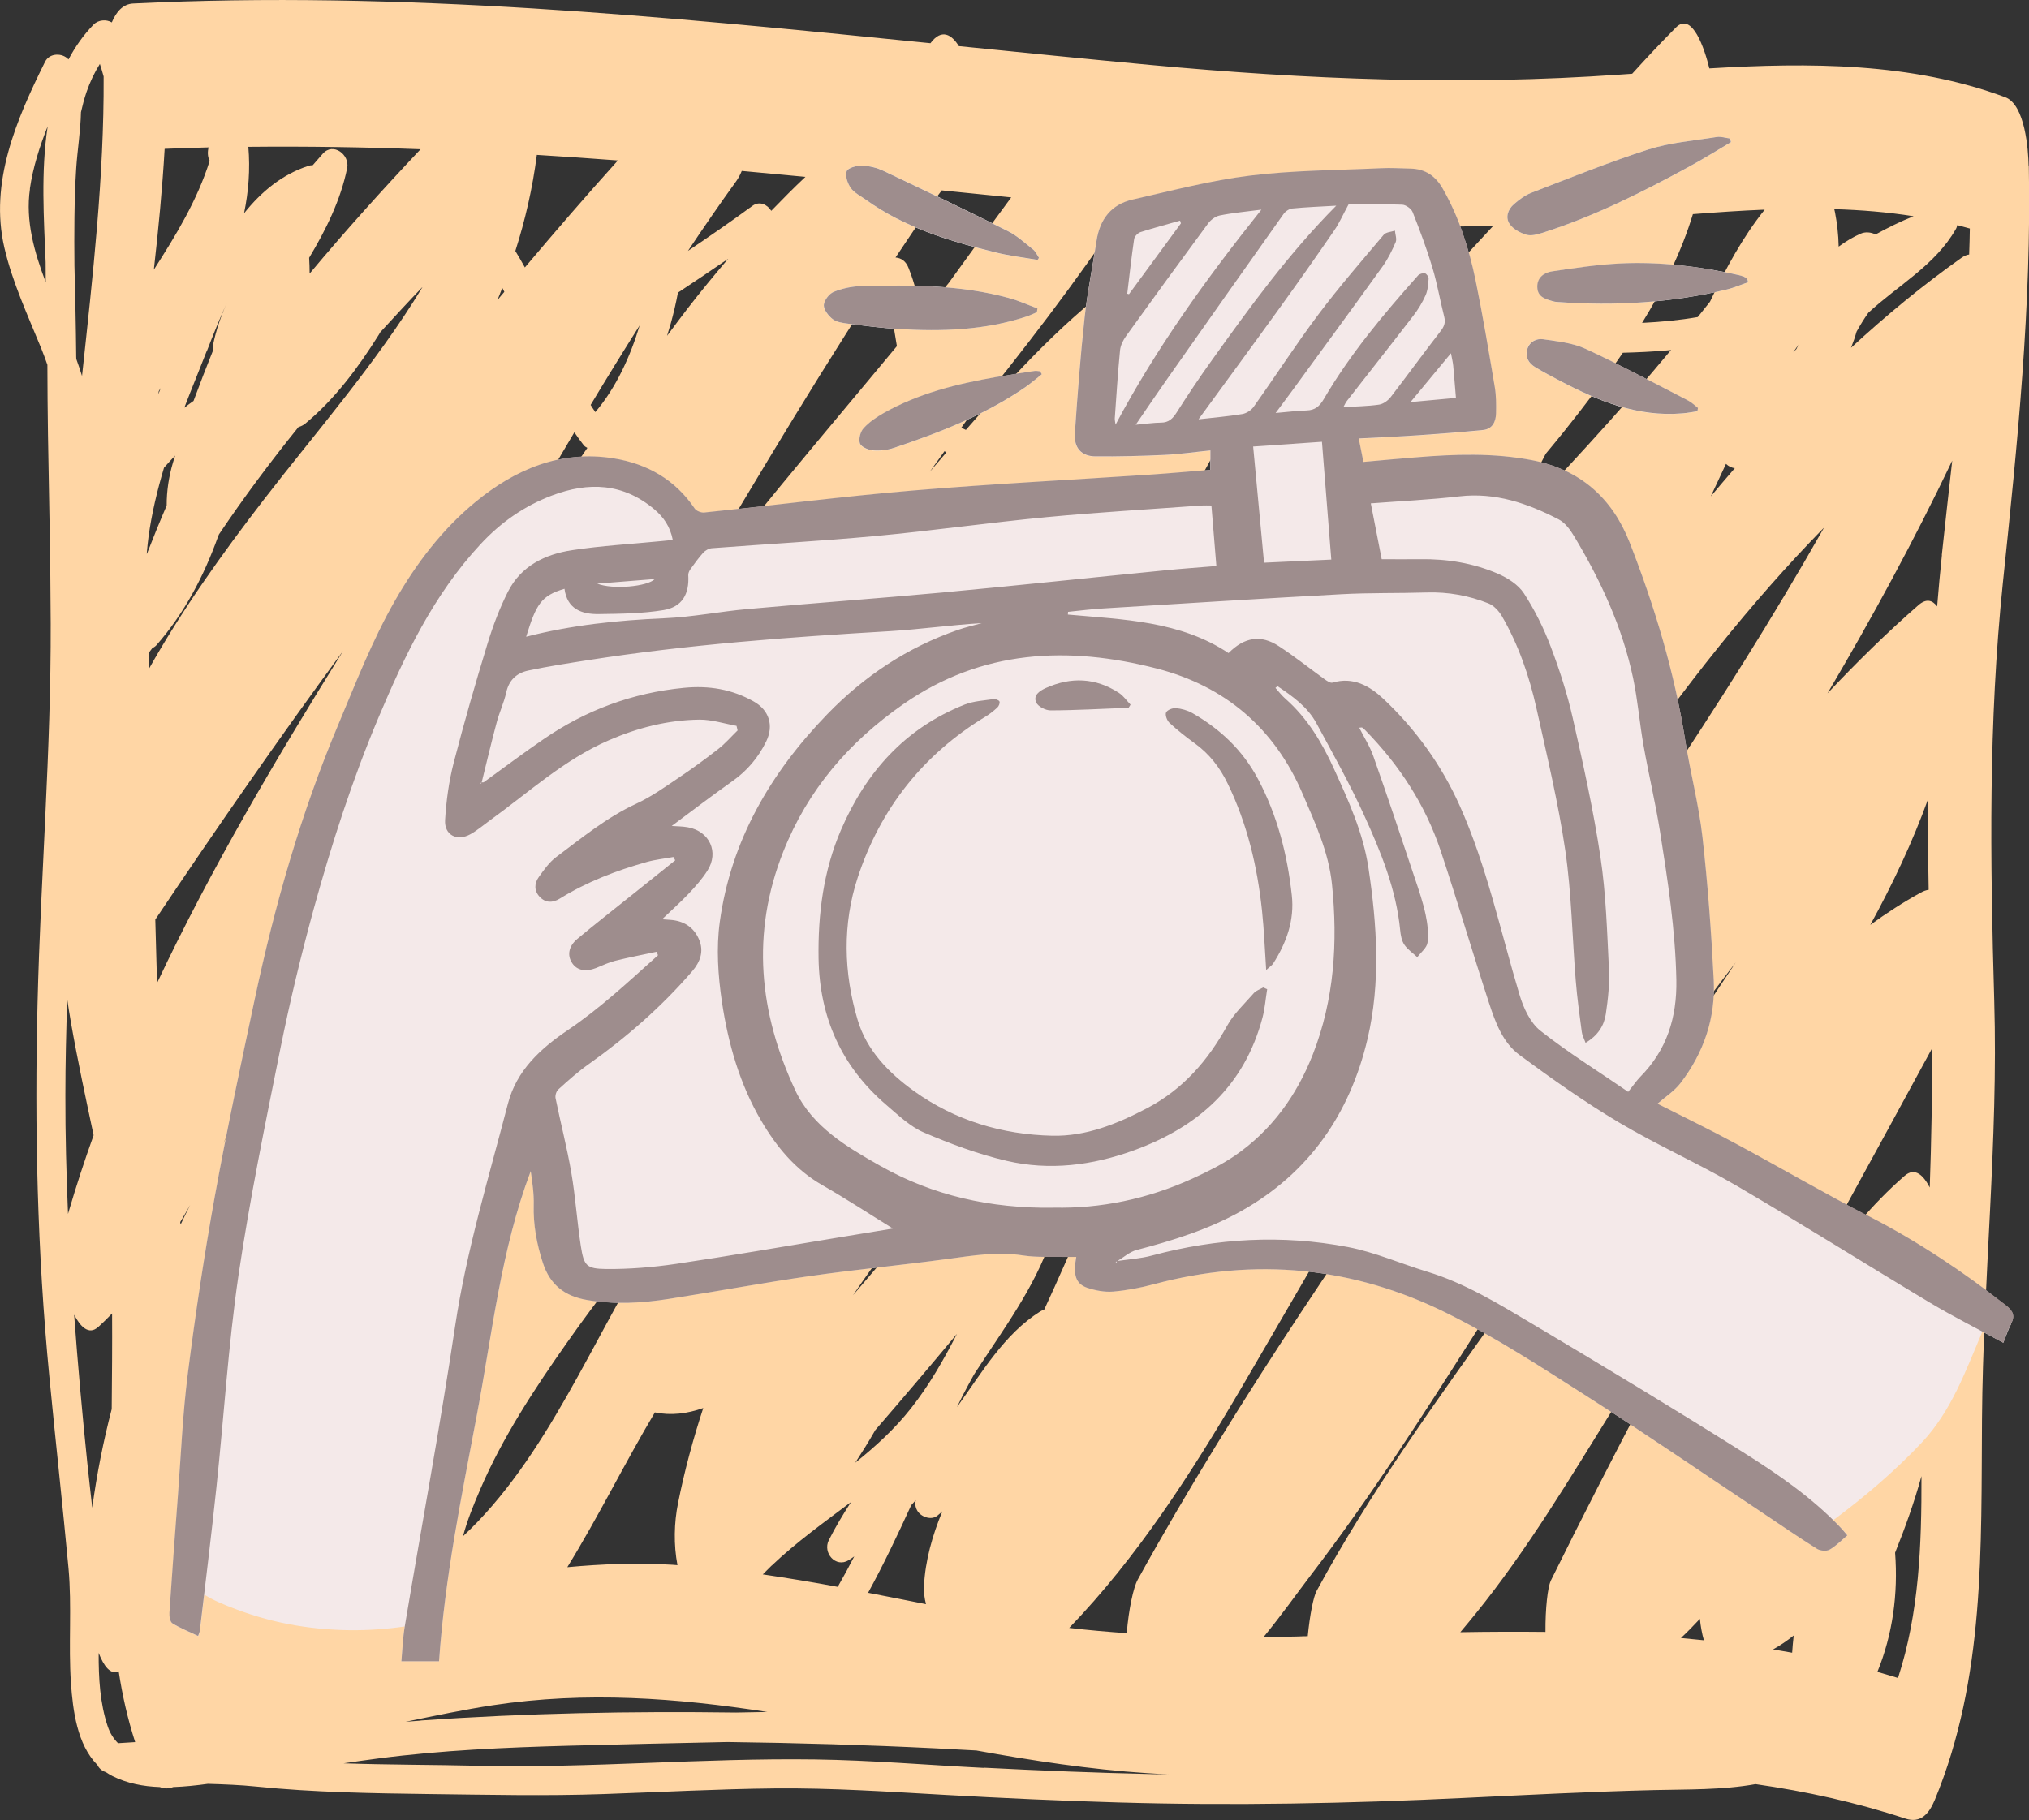 <?xml version="1.0" encoding="UTF-8"?>
<svg id="Livello_2" data-name="Livello 2" xmlns="http://www.w3.org/2000/svg" viewBox="0 0 208.51 187.08">
  <rect x="0" y="0" width="208.51" height="187.08" fill="#333333" stroke="none"/>
  <defs>
    <style>
      .cls-1 {
        fill: #f4e9e9;
      }

      .cls-1, .cls-2, .cls-3, .cls-4 {
        stroke-width: 0px;
      }

      .cls-2 {
        fill: #fff;
      }

      .cls-3 {
        fill: #9e8d8d;
      }

      .cls-4 {
        fill: #ffd6a5;
      }
    </style>
  </defs>
  <g id="Livello_3" data-name="Livello 3">
    <g>
      <path class="cls-4" d="m208.47,17.06c-.03-1.62-.35-6.31-2.41-7.07-9.61-3.58-20.13-3.57-30.4-2.96-.46-1.91-1.75-5.91-3.44-4.2-1.54,1.55-3.03,3.14-4.49,4.75-.43.03-.87.06-1.3.09-16.2,1.14-32.12.5-48.27-1-6.54-.61-13.08-1.27-19.62-1.93-.73-1.17-1.76-1.86-2.92-.3C68.38,1.68,41.07-.98,13.69.36c-1.06.05-1.75.86-2.2,1.94-.57-.34-1.4-.26-1.87.22-1.06,1.09-1.9,2.3-2.58,3.59-.63-.7-1.96-.68-2.41.24C1.69,12.27-1.11,18.75.45,25.46c.83,3.58,2.4,6.94,3.78,10.33.23.57.44,1.14.64,1.71.01,2.39.02,4.77.06,7.15.11,6.48.26,12.97.28,19.45.04,13.02-1.03,25.97-1.35,38.98-.32,12.82-.03,25.64,1.21,38.41.63,6.57,1.36,13.13,1.97,19.7.36,3.92-.02,7.86.25,11.79.2,2.84.63,6.33,2.72,8.44.16.33.44.6.88.74.21.14.43.28.67.4,1.5.75,3.16,1.07,4.87,1.13.44.19.91.18,1.37,0,1.19-.04,2.39-.17,3.56-.33,1.67.05,3.34.11,4.99.28,5.91.6,11.83.69,17.76.77,5.99.07,11.96.21,17.95,0,5.85-.2,11.69-.52,17.54-.58,5.88-.06,11.73.34,17.6.67,5.88.33,11.77.6,17.66.77,11.87.35,23.71.11,35.57-.46,6.53-.31,13.05-.65,19.59-.81,3.38-.08,6.98,0,10.39-.61,5.16.74,10.3,1.86,15.4,3.54,1.57.52,2.43-.5,3.02-1.92,5.18-12.54,4.75-25.87,4.85-39.17.11-14.35,1.68-28.56,1.26-42.96-.42-14.52-.61-28.54.89-43.02,1.49-14.26,2.95-28.45,2.66-42.81Zm-26.26,152.48c.74-.41,1.44-.89,2.12-1.43-.07.58-.12,1.17-.16,1.77-.65-.12-1.31-.23-1.96-.34ZM6.72,112.6c0-3.3.08-6.6.19-9.89.12.8.24,1.6.38,2.39.69,3.93,1.52,7.78,2.33,11.59-.93,2.59-1.79,5.22-2.57,7.88-.02.07-.04.14-.06.21-.17-4.05-.28-8.11-.27-12.18ZM184.61,35.87c-.11.12-.22.23-.33.35.18-.26.36-.53.54-.79-.07.15-.14.29-.21.44Zm-7.24,11.81c.25.24.57.41.91.44-.83.96-1.65,1.92-2.47,2.9.52-1.11,1.04-2.23,1.56-3.34Zm-47.53,120.6c1.85-2.25,3.48-4.56,4.84-6.34,6.12-7.99,11.56-16.49,16.96-24.97,5.15-8.07,10.6-15.84,16.16-23.64,3.45-4.85,6.94-9.69,10.57-14.4-2.71,4.1-5.49,8.16-8.26,12.22-5.2,7.61-10.11,15.4-15.44,22.92-6.8,9.6-13.76,19.09-19.37,29.46-.32.58-.7,2.47-.91,4.65-.33,0-.67.02-1,.03-1.19.03-2.37.05-3.55.06Zm-35.73-14.09c-.09.34-.06.71.15,1.08.36.64,1.41,1.03,2.05.54.19-.14.35-.31.53-.46-1.02,2.47-1.76,5.04-1.89,7.72-.03.61.06,1.24.21,1.82-1.98-.39-3.97-.79-5.95-1.17,1.61-2.94,3.04-5.96,4.43-9,.16-.17.31-.35.47-.52Zm-4.19-7.14l.02-.04c2.83-3.27,5.63-6.57,8.4-9.9-1.37,2.68-2.86,5.29-4.73,7.66-1.67,2.12-3.64,3.91-5.72,5.58.7-1.08,1.39-2.17,2.03-3.3Zm-2.29-13.87c9.85-14.56,23.03-27.37,33.08-41.52,3.62-5.09,7.08-10.31,10.49-15.58,2.72-2.87,5.49-5.69,8.26-8.52-1.36,2.58-2.71,5.17-4.06,7.76-1.64,1.83-3.26,3.67-4.84,5.54-14.59,17.25-28.2,35.23-42.93,52.31Zm17.86-40.06c-1.96,2.73-3.91,5.46-5.89,8.18-3.89,4.59-7.75,9.19-11.4,13.97-1.25,1.63-2.44,3.29-3.59,4.96-.33.37-.67.74-1,1.1,5.73-7.87,11.65-15.6,17.75-23.15,1.37-1.7,2.75-3.38,4.14-5.06Zm-26.19,67.81c2.52-2.4,5.37-4.44,8.16-6.54-.82,1.27-1.61,2.57-2.29,3.93-.64,1.29.7,2.87,2.05,2.05.2-.12.38-.26.57-.39-.54,1.05-1.11,2.1-1.7,3.13-2.56-.48-5.13-.9-7.7-1.28.31-.3.61-.61.91-.91Zm28.01-26.31c-.14.04-.27.09-.41.18-3.71,2.33-6.01,6.31-8.56,9.84.2-.41.4-.82.61-1.23.36-.71.75-1.4,1.13-2.1.08-.13.17-.26.25-.39,2.71-4.18,6.03-8.62,7.66-13.49.87-1.66,1.68-3.35,2.42-5.08,1.75-2.17,3.5-4.35,5.25-6.52-2.1,4.7-4.18,9.42-6.26,14.15-.68,1.55-1.38,3.1-2.09,4.63Zm26.57-40.78c.15-.28.3-.56.45-.85,6.1-7.17,12.6-14.01,19.11-20.84-2.83,4.51-5.67,9-8.48,13.52-8.37,13.48-16.8,26.9-25.5,40.17-1.39,2.13-2.79,4.25-4.19,6.38,6.04-12.9,11.98-25.76,18.61-38.38Zm32.89-57.58c1.55-.04,3.09-.11,4.63-.25.11,0,.22-.03.33-.04-5.48,6.6-11.35,12.89-17.29,19.11,1.48-2.81,2.94-5.62,4.41-8.44.63-.76,1.25-1.51,1.87-2.28,2.05-2.57,4.13-5.28,6.06-8.11Zm-57.83,36.28c.77-1.35,1.54-2.69,2.31-4.03,4.45-6.45,8.65-12.98,12.41-19.88.51-.94,1.02-1.89,1.54-2.83,1.16-1.46,2.3-2.93,3.42-4.42,3.45-.91,6.91-1.77,10.4-2.52-10.19,11.08-20.29,22.25-30.07,33.69Zm-13.39-24.05c.5-.71,1.01-1.41,1.51-2.11.06.04.13.08.2.12-.57.66-1.14,1.33-1.71,1.99Zm-27.09,16.33c6.98-11.69,13.84-23.44,21.27-34.85.39-.12.79-.23,1.2-.33.6,1.92.91,3.93,1.24,5.94-8.01,9.66-16.2,19.18-23.7,29.24Zm1.15,96.06c-.17-.01-.34-.03-.51-.04-3.66-.22-7.25-.08-10.8.25,3.19-5.17,5.9-10.71,9-15.91,1.64.34,3.31.14,4.97-.45-1.04,3.17-1.92,6.42-2.59,9.77-.41,2.02-.46,4.29-.06,6.38Zm-28.14,2.85c-1.92.36-3.84.71-5.77,1.04-.48.08-1.15.22-1.91.38,2.72-3.74,5.37-7.52,7.99-11.33-.56,3.31-.7,6.66-.31,9.92Zm-22.91-37.87c-.01-.08-.03-.16-.04-.24.35-.59.7-1.18,1.03-1.77-.34.67-.67,1.34-.99,2.02Zm26.23-24.27c-8.46,14.08-16.79,28.24-25.49,42.17,0-.04,0-.07,0-.11,5.81-15.15,15.93-28.66,25.48-42.06Zm-28.65-.56c-.02-.7-.04-1.41-.06-2.11-.04-1.47-.08-2.94-.12-4.4,6.25-9.33,12.65-18.56,19.29-27.6-6.89,11.09-13.56,22.34-19.11,34.12Zm2.2,61.86c-.09.39-.17.79-.25,1.19,0-.27,0-.53,0-.8.08-.13.17-.26.25-.39Zm9.05-6.31c4.05-10.84,10.06-21.14,16.51-31.07.44,1.62,1.14,3.11,2.18,4.28-6.06,9.05-12.2,18.04-18.69,26.79Zm17.16-71.67c-7.54,10.73-15.26,21.38-21.61,32.6,1.43-2.77,2.86-5.55,4.41-8.25,5.66-9.81,12.7-18.82,19.59-27.83-.79,1.16-1.59,2.33-2.4,3.48Zm14.47-40.48c.3.45.62.89.96,1.32.1.13.24.22.38.29-3.87,5.62-7.69,11.28-11.78,16.75-.5.67-1,1.33-1.5,2,4-6.77,7.93-13.6,11.95-20.36Zm7.39,50.05c1.79-2.32,3.7-4.54,5.66-6.69-1.92,3.32-3.84,6.65-5.79,9.96-5.65,7.02-10.99,14.28-15.41,22.24-.3-.11-.6-.23-.86-.32.25-.69.48-1.32.67-1.66.89-1.62,1.84-3.22,2.81-4.79,3.98-6.42,8.32-12.74,12.92-18.73Zm-5.71-52.86c1.65-2.75,3.33-5.47,5.04-8.18-.97,3.19-2.39,6.36-4.56,8.92-.17-.24-.32-.49-.48-.73Zm-11.35,111.47c2.3-5.35,5.57-10.32,8.91-15.07,3.18-4.53,6.61-8.85,10.11-13.12-.43.93-.84,1.86-1.25,2.8-6.25,9.96-10.94,22.19-19.54,30.21.44-1.65,1.1-3.27,1.77-4.81Zm21.29-121.35c-.71.92-1.4,1.85-2.09,2.78.13-.42.26-.84.38-1.26.29-1.04.54-2.11.74-3.18,1.73-1.15,3.45-2.3,5.16-3.48-1.43,1.68-2.84,3.39-4.19,5.14Zm-19.52-.89c.17-.42.34-.84.5-1.26.07.14.14.27.21.41-.24.28-.48.56-.71.85Zm-7.72-1.31c-4.76,7.85-11.09,15.07-16.29,21.82-4.33,5.62-8.42,11.35-11.81,17.4-.01-.54-.02-1.09-.03-1.63.13-.17.26-.34.39-.52.16-.07.31-.17.43-.31,2.85-3.25,4.86-7.08,6.32-11.15.03-.07.06-.14.09-.22,2.57-3.82,5.31-7.49,8.18-11.04.24-.06.48-.18.68-.34,3.07-2.54,5.44-5.75,7.55-9.11.06-.09.11-.19.17-.29,1.42-1.55,2.85-3.1,4.31-4.62Zm-26.54,18.53c.37-.42.75-.84,1.14-1.24-.08.26-.17.51-.24.77-.4,1.36-.64,2.87-.63,4.36-.71,1.65-1.39,3.32-2.04,4.99v-.15c.05-.57.11-1.13.18-1.67.33-2.39.9-4.75,1.59-7.07Zm4.41-12.01c.64-1.66,1.31-3.31,2.04-4.93h0c-.61,1.38-1.11,2.82-1.42,4.34-.04.19-.03.38,0,.56-.69,1.72-1.36,3.44-2,5.18-.32.22-.64.46-.95.7.75-1.95,1.55-3.89,2.31-5.84Zm-5,4.47c.02-.11.04-.22.05-.33.07-.1.13-.21.2-.31-.08.21-.17.43-.25.64Zm-6.17,95.87c.49-.45.96-.91,1.42-1.39.02,3.26-.01,6.54-.04,9.83-.86,3.3-1.53,6.67-2,10.14-.17-1.55-.35-3.09-.51-4.63-.52-5.07-.98-10.14-1.35-15.21.6,1.16,1.49,2.17,2.48,1.25Zm.04,33.5c.53,1.37,1.21,2.27,2.06,1.9.37,2.46.92,4.88,1.69,7.27-.59.03-1.18.08-1.76.11-.45-.45-.82-1.01-1.06-1.73-.8-2.39-.94-4.97-.93-7.54Zm33.1,6.96c-.52.04-1.04.08-1.56.12,3.05-.63,6.05-1.26,8.95-1.7,9.64-1.46,18.98-.74,28.23.69-1.07.02-2.14.04-3.21.06-10.81-.15-21.63.06-32.42.82Zm129.5-8.49c.67-.63,1.32-1.29,1.95-1.97.08.79.22,1.54.41,2.2-.79-.08-1.57-.16-2.36-.23Zm-13.38-5.86c-.31.63-.56,2.84-.54,5.23-2.91-.03-5.83-.02-8.75.03.55-.65,1.09-1.31,1.62-1.96,5.27-6.52,9.59-13.77,14.01-20.88,4.08-6.55,8.48-13.76,13.52-20.41-6.82,12.56-13.54,25.17-19.87,37.99Zm-42.46-.1c-.42.76-.91,3-1.11,5.46-1.97-.14-3.94-.31-5.91-.54,6.98-7.24,12.53-15.88,17.6-24.52,6.99-11.93,13.74-23.92,21.2-35.57,11.46-17.88,23.49-37.43,38.77-53.01-21.19,37.39-49.76,70.51-70.56,108.19ZM196.67,22.22c-1.35.53-2.65,1.18-3.93,1.88-.47-.24-1.06-.29-1.53-.08-.8.35-1.55.81-2.26,1.33-.02-1.24-.17-2.45-.37-3.49-.02-.1-.05-.22-.08-.36,2.75.08,5.48.3,8.16.73Zm-22.69-.21c2.44-.19,4.9-.36,7.37-.46-2.23,2.78-4.02,6.06-5.62,9.46-.41.53-.84,1.05-1.26,1.58-1.89.33-3.8.5-5.72.6,2.19-3.56,4.04-7.29,5.22-11.18Zm-35.81,5.23c.53-.66,1.05-1.33,1.59-1.99.27-.33.51-1.11.68-2.12,4.33.14,8.65.19,12.99.11-3.66,3.95-7.32,7.91-10.98,11.87-3.71.68-7.38,1.52-11.04,2.44,2.27-3.17,4.45-6.42,6.48-9.77.1-.17.18-.36.27-.54Zm-21.58-5.7c2.11.2,4.22.38,6.32.56-2,1.89-3.87,3.94-5.64,6.06-.39-.35-.83-.42-1.32-.07-6.3,4.5-11.58,10.21-16.69,16.1-.15-.07-.31-.14-.46-.24.19-.27.38-.53.57-.8,5.7-7.01,11.22-14.16,16.23-21.7.33.03.66.06.99.09Zm-20.34-1.27c.18-.23.35-.46.53-.7,2.38.24,4.76.48,7.14.72-2.16,2.92-4.3,5.84-6.42,8.79-.92,1.14-1.85,2.27-2.78,3.41-.32-1.69-.71-3.37-1.36-4.97-.26-.65-.71-1-1.33-1.05,1.38-2.08,2.78-4.15,4.22-6.19Zm-20.02-2.7c2.18.2,4.36.4,6.54.61-1.2,1.13-2.36,2.3-3.51,3.49-.41-.65-1.21-1.05-1.95-.5-2.17,1.59-4.38,3.12-6.61,4.62,1.62-2.42,3.26-4.82,4.97-7.18.22-.31.4-.66.56-1.04Zm-12.74-1.07c-3.25,3.61-6.42,7.28-9.55,10.99-.31-.57-.64-1.13-.98-1.69,1.01-3.17,1.77-6.45,2.21-9.88,2.77.17,5.54.36,8.31.57Zm-20.26-1.17c-3.93,4.17-7.75,8.41-11.41,12.79,0-.54-.02-1.08-.05-1.62,1.72-2.87,3.25-5.96,3.91-9.24.27-1.36-1.44-2.67-2.51-1.46-.35.39-.69.78-1.03,1.18-.15,0-.31.02-.48.08-2.68.88-4.81,2.65-6.56,4.84,0,0-.01.01-.02.02.46-2.22.64-4.5.44-6.83,5.91-.06,11.81.03,17.71.25Zm-26.32-.03c1.51-.06,3.02-.12,4.53-.15-.12.41-.12.98.11,1.37-1.27,4.05-3.45,7.63-5.74,11.2.47-4.13.87-8.27,1.11-12.42Zm-6.65-8.74c.14.43.27.86.39,1.3,0,.03,0,.07,0,.1.05,10.21-1.12,20.45-2.22,30.69-.18-.59-.38-1.17-.59-1.75,0-.08,0-.17-.01-.25,0-.03,0-.06,0-.09-.03-3.09-.1-6.17-.18-9.25-.03-3.33-.03-6.68.18-9.99.12-1.88.45-3.86.49-5.79.16-.7.34-1.39.57-2.07.35-1.02.81-1.99,1.38-2.9Zm-7.19,12.84c.32-2.2,1-4.34,1.83-6.42-.71,4.62-.39,9.58-.21,13.97,0,.69,0,1.37.01,2.06-1.17-3.08-2.1-6.31-1.62-9.6Zm98.05,162.32c-5.79-.29-11.57-.79-17.37-.87-11.58-.16-23.12.92-34.7.65-4.58-.11-9.17-.09-13.74-.25,1.19-.17,2.37-.35,3.56-.5,6.53-.85,13.03-1.13,19.61-1.31,5.43-.14,10.86-.27,16.29-.38,7.14.09,14.29.3,21.42.65,1.39.07,2.77.14,4.15.22,5.79,1.05,11.61,1.94,17.54,2.33.73.05,1.47.09,2.2.12-.51,0-1.02-.01-1.52-.02-5.81-.13-11.62-.36-17.43-.66Zm93.94-9.24c-.71-.21-1.42-.43-2.13-.63,1.57-3.85,2.14-8.01,1.82-12.25,1.04-2.58,1.97-5.19,2.71-7.87.02,7.05-.24,14.09-2.41,20.74Zm2.53-35.23c-.09,1.63-.14,3.28-.15,4.93-.47-1.95-1.21-3.44-2.31-3.3.83-1.28,1.69-2.55,2.58-3.8-.04.72-.08,1.44-.12,2.16Zm.72-15.19c-.63-1.22-1.51-2.13-2.58-1.2-6.74,5.86-11.12,13.74-15.85,21.18-.07.1-.13.21-.2.31,6.25-11.56,12.62-23.06,18.88-34.61,0,4.78-.08,9.55-.25,14.32Zm-.11-30.6c-.26.04-.53.13-.83.3-1.78.98-3.5,2.09-5.17,3.31,2.31-4.21,4.35-8.53,5.95-12.96-.03,3.11-.01,6.22.05,9.35Zm1.36-34.41c-.18,1.76-.35,3.52-.49,5.28-.5-.66-1.12-.82-1.91-.14-3.29,2.87-6.38,5.92-9.36,9.08,4.59-7.78,8.91-15.73,12.82-23.92-.36,3.24-.73,6.47-1.07,9.7Zm2.81-30.89c-.24.03-.49.13-.77.32-3.99,2.82-7.77,5.94-11.38,9.27.22-.54.41-1.09.57-1.66.37-.67.77-1.32,1.21-1.94,3.05-2.83,6.88-4.89,8.99-8.6.08-.13.12-.27.15-.41.43.11.86.23,1.29.35-.01.89-.04,1.77-.07,2.66Z"/>
      <g>
        <g>
          <path class="cls-1" d="m206.68,136.07c-.31.57-.5,1.21-.81,1.95-.72-.39-1.44-.77-2.15-1.15-1.73,4.05-3.16,8.14-6.23,11.41-2.77,2.94-5.86,5.57-9.1,7.98.25.24.5.48.74.73.24.25.45.51.72.82-.64.53-1.17,1.11-1.83,1.47-.33.18-.97.11-1.31-.1-1.83-1.15-3.61-2.37-5.41-3.57-6.06-4.04-12.07-8.17-18.21-12.09-4.72-3.02-9.45-6.1-14.46-8.58-9.56-4.74-19.65-5.72-30.04-2.95-1.38.37-2.8.64-4.21.76-.87.08-1.81-.11-2.65-.39-1.19-.41-1.47-1.32-1.13-3.17-.32,0-.61,0-.91,0-1.53-.04-3.09.07-4.59-.16-2.6-.41-5.12.02-7.67.36-4.73.64-9.49,1.1-14.22,1.77-4.83.69-9.63,1.58-14.45,2.34-2.8.44-5.61.6-8.44.11-2.28-.39-3.79-1.56-4.52-3.81-.62-1.95-1-3.9-.94-5.96.03-1.16-.14-2.32-.32-3.47-3.05,8.1-3.95,16.65-5.53,25.04-1.58,8.39-3.3,16.76-3.89,25.35h-3.87c.11-1.21.15-2.4.35-3.58-3.71.54-7.44.52-11.17-.1-2.12-.35-4.2-.92-6.21-1.68-1.11-.42-2.23-.86-3.23-1.49-.15,1.26-.3,2.51-.45,3.76-.02.13-.08.25-.16.51-.92-.44-1.83-.8-2.64-1.3-.24-.15-.34-.73-.31-1.09.27-4,.56-8.01.86-12.01.32-4.21.5-8.44,1.03-12.62.78-6.08,1.68-12.16,2.77-18.2,1.23-6.79,2.67-13.54,4.11-20.29,2.05-9.63,4.75-19.06,8.57-28.16,1.81-4.31,3.49-8.66,5.82-12.73,2.2-3.85,4.88-7.37,8.28-10.17,4.08-3.36,8.79-5.36,14.22-4.47,3.4.55,6.3,2.18,8.3,5.15.17.25.67.45.99.41,7.15-.74,14.28-1.66,21.43-2.26,8.1-.68,16.22-1.09,24.32-1.63,2.08-.14,4.16-.33,6.25-.5v-1.99c-1.62.16-3.16.39-4.71.46-2.37.11-4.74.17-7.11.15-1.44-.01-2.22-.86-2.11-2.39.27-3.96.57-7.93,1-11.87.29-2.63.83-5.24,1.22-7.86.33-2.23,1.51-3.78,3.72-4.28,4-.91,8-1.96,12.06-2.46,4.46-.55,8.98-.55,13.47-.76,1.01-.05,2.02.02,3.03.04,1.5.03,2.56.75,3.29,2.04,1.68,2.94,2.7,6.13,3.38,9.41.75,3.65,1.36,7.33,1.98,11,.15.88.15,1.8.13,2.71-.02.87-.38,1.62-1.35,1.71-2.21.22-4.42.39-6.64.54-2.01.14-4.02.22-6.12.33.16.79.3,1.5.48,2.4,1.81-.16,3.6-.33,5.39-.47,4-.33,8.01-.48,11.98.3,4.89.95,8.2,3.87,9.99,8.45,2.59,6.63,4.63,13.42,5.74,20.48.51,3.27,1.36,6.49,1.74,9.77.55,4.88.91,9.79,1.15,14.71.2,3.92-1.02,7.51-3.42,10.63-.64.83-1.57,1.42-2.36,2.12,2.65,1.34,5.38,2.66,8.04,4.1,4.6,2.47,9.12,5.12,13.77,7.51,4.99,2.57,9.61,5.66,14.01,9.11.74.58.96,1.07.51,1.9Z"/>
          <path class="cls-2" d="m84.66,31.36c.02-.48.55-1.17,1.02-1.36.88-.36,1.88-.57,2.84-.59,5.09-.13,10.18-.14,15.15,1.22,1,.27,1.96.71,2.93,1.07-.02.13-.03.26-.05.39-.36.15-.71.33-1.08.45-4.28,1.41-8.69,1.55-13.13,1.28-1.74-.1-3.46-.33-5.19-.55-.55-.07-1.17-.15-1.58-.46-.44-.34-.94-.97-.92-1.45Z"/>
          <path class="cls-2" d="m87.43,19.31c-.33-.47-.6-1.26-.42-1.72.14-.35,1.02-.59,1.57-.57.74.02,1.54.21,2.22.54,4.28,2.02,8.54,4.07,12.76,6.18.95.48,1.76,1.23,2.61,1.9.26.21.4.56.6.85-.05.08-.1.15-.15.23-1.43-.25-2.87-.41-4.27-.75-4.7-1.17-9.34-2.53-13.35-5.42-.53-.39-1.18-.7-1.55-1.21Z"/>
          <path class="cls-2" d="m106.9,38.19c.05.1.1.19.15.29-.59.46-1.15.96-1.77,1.39-4.12,2.81-8.73,4.6-13.42,6.18-.68.23-1.45.31-2.16.26-.48-.04-1.2-.35-1.33-.71-.15-.44.04-1.21.38-1.57.57-.63,1.33-1.13,2.08-1.56,3.6-2.03,7.55-3,11.57-3.7,1.3-.22,2.61-.42,3.92-.62.19-.03.38.03.58.04Z"/>
          <path class="cls-2" d="m155.14,23.03c-.47-.68-.18-1.52.46-2.06.52-.45,1.1-.9,1.73-1.14,3.99-1.53,7.97-3.15,12.04-4.46,2.26-.72,4.69-.91,7.05-1.29.44-.07.92.1,1.39.16.03.12.05.24.08.37-1.39.82-2.77,1.69-4.19,2.46-4.89,2.67-9.87,5.18-15.2,6.87-.52.17-1.15.33-1.63.19-.64-.19-1.36-.57-1.72-1.1Z"/>
          <path class="cls-2" d="m162.92,35.86c3.57,1.65,7.04,3.51,10.53,5.31.38.2.69.51,1.03.78-.02.11-.03.22-.05.33-.52.08-1.03.18-1.55.22-4.58.39-8.62-1.27-12.55-3.34-.86-.45-1.73-.91-2.56-1.41-.68-.41-1.07-1.03-.83-1.85.23-.79.93-1.14,1.64-1.03,1.47.22,3.02.38,4.34.98Z"/>
          <path class="cls-2" d="m178.62,28.27c.2.04.4.11.6.18.12.04.23.13.34.19.03.12.06.25.09.37-.72.25-1.42.56-2.16.74-5.7,1.38-11.48,1.71-17.31,1.31-.17-.01-.35-.02-.52-.07-.78-.22-1.63-.42-1.66-1.45-.04-.98.67-1.51,1.48-1.63,2.33-.35,4.68-.7,7.03-.82,4.09-.2,8.13.29,12.12,1.17Z"/>
        </g>
        <g>
          <path class="cls-3" d="m114.78,129.62c1.21-.18,2.45-.25,3.62-.57,6.64-1.78,13.37-2.16,20.11-.87,2.78.53,5.44,1.71,8.17,2.54,3.88,1.18,7.3,3.29,10.74,5.33,7.28,4.33,14.53,8.71,21.7,13.22,3.56,2.24,7.06,4.64,10,7.72.24.25.45.51.72.83-.64.53-1.18,1.11-1.83,1.47-.33.18-.97.12-1.31-.1-1.83-1.15-3.61-2.37-5.4-3.57-6.07-4.04-12.07-8.17-18.21-12.09-4.72-3.02-9.45-6.1-14.46-8.58-9.57-4.74-19.65-5.73-30.04-2.95-1.38.37-2.8.64-4.21.76-.87.07-1.81-.11-2.65-.39-1.19-.41-1.47-1.32-1.13-3.17-.32,0-.61,0-.91,0-1.53-.04-3.09.07-4.6-.16-2.6-.41-5.12.02-7.67.36-4.73.64-9.49,1.09-14.22,1.77-4.83.69-9.63,1.59-14.45,2.34-2.8.44-5.61.6-8.44.11-2.28-.39-3.79-1.56-4.52-3.81-.63-1.95-1-3.9-.94-5.96.03-1.16-.14-2.32-.31-3.47-3.06,8.1-3.95,16.65-5.53,25.04-1.58,8.39-3.3,16.75-3.89,25.34h-3.87c.11-1.21.15-2.42.35-3.6,1.72-10.28,3.63-20.54,5.17-30.84,1.17-7.8,3.46-15.29,5.43-22.88.88-3.39,3.31-5.63,6.13-7.54,3.35-2.26,6.29-5.02,9.29-7.71-.05-.12-.1-.24-.14-.36-1.42.3-2.86.58-4.27.93-.67.17-1.31.48-1.95.74-1.07.42-1.95.25-2.45-.49-.54-.79-.39-1.74.52-2.5,1.82-1.52,3.69-2.98,5.54-4.46,1.51-1.21,3.02-2.41,4.52-3.62-.06-.11-.13-.22-.19-.34-.91.17-1.84.26-2.73.51-3.13.88-6.15,2.04-8.93,3.76-.74.46-1.48.47-2.09-.19-.58-.62-.54-1.38-.08-2.02.52-.73,1.07-1.51,1.77-2.04,2.65-1.98,5.2-4.09,8.25-5.5,1.54-.71,2.95-1.72,4.36-2.67,1.39-.93,2.74-1.92,4.06-2.95.72-.56,1.33-1.27,1.99-1.91l-.11-.47c-1.27-.23-2.54-.65-3.81-.64-3.24.04-6.33.83-9.31,2.12-4.61,2-8.27,5.39-12.27,8.27-.65.47-1.26,1-1.96,1.39-1.37.76-2.69.09-2.6-1.46.12-1.97.39-3.96.88-5.87,1.06-4.11,2.24-8.2,3.48-12.26.56-1.83,1.24-3.64,2.1-5.34,1.34-2.65,3.82-3.85,6.6-4.27,3.03-.46,6.1-.63,9.15-.93.37-.04.74-.07,1.19-.12-.27-1.37-.94-2.34-1.9-3.15-3.2-2.69-6.73-2.85-10.51-1.42-2.86,1.08-5.25,2.75-7.35,5.01-4.82,5.19-7.78,11.41-10.49,17.83-2.7,6.41-4.82,13.01-6.66,19.69-1.3,4.74-2.45,9.53-3.42,14.34-1.56,7.76-3.16,15.52-4.31,23.34-1.05,7.21-1.49,14.5-2.26,21.75-.52,4.93-1.13,9.84-1.71,14.76-.02.13-.08.25-.17.51-.92-.44-1.83-.8-2.64-1.3-.24-.15-.34-.73-.31-1.09.27-4,.56-8,.87-12.01.32-4.21.49-8.44,1.03-12.62.77-6.08,1.68-12.16,2.77-18.19,1.23-6.79,2.67-13.54,4.11-20.3,2.05-9.63,4.74-19.06,8.57-28.16,1.81-4.31,3.49-8.66,5.82-12.73,2.2-3.85,4.88-7.37,8.29-10.17,4.08-3.36,8.79-5.36,14.22-4.47,3.41.55,6.3,2.18,8.3,5.15.17.25.67.45.99.41,7.15-.74,14.28-1.66,21.43-2.26,8.1-.68,16.22-1.09,24.32-1.63,2.08-.14,4.16-.33,6.26-.5v-1.99c-1.62.16-3.16.39-4.71.46-2.37.11-4.74.17-7.11.15-1.44-.01-2.22-.87-2.11-2.39.27-3.96.57-7.93,1-11.87.29-2.63.83-5.23,1.22-7.86.33-2.24,1.51-3.78,3.72-4.28,4-.91,8-1.96,12.06-2.46,4.46-.55,8.98-.55,13.47-.76,1.01-.05,2.02.02,3.03.04,1.5.03,2.56.76,3.29,2.04,1.68,2.94,2.7,6.13,3.38,9.41.75,3.65,1.36,7.33,1.98,11,.15.89.15,1.81.13,2.71-.02.87-.38,1.62-1.35,1.71-2.21.22-4.42.39-6.64.54-2.01.14-4.03.22-6.12.33.16.79.3,1.5.48,2.41,1.81-.16,3.6-.33,5.39-.47,4.01-.33,8.01-.47,11.98.3,4.89.95,8.2,3.87,9.99,8.45,2.59,6.63,4.63,13.42,5.74,20.48.51,3.27,1.37,6.49,1.74,9.77.55,4.88.91,9.79,1.16,14.7.2,3.92-1.02,7.51-3.42,10.63-.64.83-1.57,1.42-2.36,2.11,2.65,1.34,5.38,2.66,8.04,4.1,4.61,2.48,9.12,5.12,13.77,7.51,4.99,2.57,9.6,5.66,14.01,9.11.74.58.96,1.07.52,1.9-.31.57-.5,1.2-.81,1.95-2.57-1.4-5.09-2.66-7.5-4.1-6.64-3.98-13.19-8.11-19.87-12.02-3.97-2.32-8.2-4.19-12.15-6.54-3.52-2.1-6.89-4.48-10.19-6.92-1.72-1.27-2.48-3.35-3.13-5.34-1.7-5.2-3.24-10.45-4.97-15.65-1.58-4.74-4.26-8.82-7.75-12.39-.1-.1-.2-.19-.31-.27-.04-.03-.13,0-.31.01.5,1,1.1,1.92,1.45,2.93,1.47,4.17,2.87,8.36,4.27,12.56.41,1.22.83,2.45,1.1,3.71.2.94.32,1.95.2,2.89-.07.54-.68,1-1.05,1.5-.45-.42-.99-.78-1.33-1.28-.28-.41-.38-.98-.43-1.5-.41-4.2-1.99-8.05-3.71-11.82-1.47-3.22-3.21-6.33-4.9-9.45-.91-1.68-2.45-2.77-4-3.81-.07.06-.14.12-.21.18.34.38.65.79,1.03,1.12,2.27,2,3.78,4.54,5.01,7.25,1.49,3.27,2.98,6.55,3.52,10.14.88,5.86,1.27,11.76-.1,17.59-1.82,7.69-6.01,13.77-12.98,17.68-3.35,1.88-7.03,3.03-10.76,4-.71.19-1.33.76-1.99,1.15-.05.03-.1.06-.16.09.04.01.09.03.13.04,0-.05,0-.1,0-.15Zm-65.33-49.21c.09,0,.21.03.27-.01,2.04-1.47,4.04-2.98,6.11-4.4,4.36-3,9.16-4.79,14.46-5.3,2.55-.25,4.93.14,7.16,1.4,1.59.89,2.09,2.47,1.29,4.11-.81,1.66-1.96,3.02-3.48,4.09-2.1,1.48-4.14,3.05-6.23,4.6.59.04,1.14.04,1.68.14,2.21.41,3.2,2.55,1.99,4.45-.54.85-1.22,1.62-1.91,2.35-.85.9-1.78,1.72-2.75,2.65.36.03.6.04.84.06,1.37.1,2.4.73,2.95,2,.54,1.24.12,2.34-.7,3.29-3.13,3.63-6.72,6.77-10.63,9.54-1.1.78-2.12,1.69-3.12,2.6-.21.18-.34.62-.29.89.52,2.56,1.18,5.09,1.62,7.65.43,2.5.59,5.05.98,7.56.32,2.02.56,2.34,2.62,2.36,2.39.02,4.81-.18,7.18-.53,5.55-.82,11.08-1.79,16.62-2.7,1.93-.32,3.86-.63,5.65-.93-2.41-1.49-4.79-3.05-7.25-4.46-2.77-1.58-4.71-3.94-6.27-6.6-2.22-3.77-3.41-7.96-4.05-12.24-.4-2.7-.59-5.53-.22-8.22,1.15-8.38,5.23-15.34,11.06-21.36,3.8-3.92,8.23-6.86,13.4-8.65.81-.28,1.64-.47,2.47-.7-3.2.19-6.35.64-9.51.83-10.34.61-20.67,1.37-30.92,2.97-2.06.32-4.12.64-6.16,1.07-1.2.25-2.01.97-2.29,2.27-.23,1.05-.71,2.04-.98,3.08-.55,2.04-1.03,4.1-1.54,6.15-.04.03-.09.06-.13.08.03.02.06.03.09.05l.02-.15Zm58.85,43.72c4.77.11,9.63-.88,14.23-2.98,1.51-.69,3.03-1.44,4.4-2.38,3.75-2.59,6.32-6.16,7.98-10.38,2.21-5.65,2.58-11.53,1.97-17.5-.34-3.32-1.73-6.29-3.02-9.3-2.89-6.76-7.99-11.07-14.97-12.87-9.11-2.35-17.99-1.96-26.06,3.66-5.57,3.88-9.81,8.78-12.34,15.17-3.33,8.41-2.48,16.57,1.24,24.53,1.75,3.73,5.28,5.8,8.7,7.74,5.42,3.07,11.34,4.41,17.87,4.32Zm59.02-11.9c.54-.67.85-1.14,1.23-1.53,2.74-2.77,3.79-6.1,3.72-9.97-.1-5.15-.88-10.21-1.68-15.27-.47-2.96-1.17-5.87-1.69-8.82-.41-2.3-.59-4.64-1.07-6.92-1.1-5.23-3.32-10.03-6.06-14.59-.4-.67-.93-1.4-1.59-1.74-3.19-1.65-6.5-2.8-10.21-2.37-3.04.35-6.1.49-9.1.72.38,1.96.74,3.82,1.12,5.74,1.31,0,2.64.02,3.96,0,2.76-.04,5.44.4,7.96,1.48,1.01.44,2.11,1.13,2.69,2.02,1.11,1.71,2.04,3.58,2.76,5.49.9,2.37,1.69,4.81,2.25,7.28,1.08,4.76,2.14,9.53,2.86,14.34.57,3.78.68,7.64.87,11.47.08,1.55-.09,3.14-.32,4.68-.18,1.2-.83,2.22-2.08,2.95-.18-.49-.35-.8-.39-1.13-.23-1.76-.48-3.51-.62-5.28-.36-4.45-.43-8.94-1.07-13.34-.72-4.92-1.89-9.78-2.97-14.65-.74-3.31-1.84-6.51-3.55-9.46-.31-.53-.83-1.09-1.38-1.31-2.02-.8-4.14-1.19-6.34-1.12-2.93.09-5.87.02-8.79.18-8.15.44-16.3.96-24.45,1.46-1.21.07-2.42.23-3.62.35l-.02.28c5.72.52,11.53.65,16.51,3.96,1.63-1.65,3.33-1.92,5.17-.71,1.63,1.06,3.15,2.28,4.73,3.42.23.16.57.39.78.33,2.13-.64,3.83.35,5.22,1.65,3.33,3.13,5.99,6.82,7.86,11,2.79,6.23,4.19,12.92,6.14,19.42.4,1.35,1.1,2.88,2.15,3.71,2.86,2.26,5.98,4.19,9.02,6.28Zm-42.82-60.27c-.36,0-.7-.02-1.04,0-5.28.39-10.57.69-15.84,1.19-5.9.56-11.77,1.4-17.67,1.95-5.59.52-11.2.82-16.79,1.25-.31.02-.68.23-.89.46-.48.53-.9,1.12-1.32,1.7-.12.17-.23.41-.22.61.12,1.94-.62,3.27-2.54,3.59-2.18.36-4.43.38-6.65.41-1.76.03-3.26-.52-3.53-2.6-2.42.71-2.92,1.62-3.94,4.93,4.69-1.21,9.42-1.69,14.2-1.9,2.88-.12,5.73-.7,8.6-.95,6.63-.6,13.27-1.08,19.9-1.69,7.64-.71,15.26-1.53,22.89-2.28,1.79-.18,3.58-.3,5.34-.45-.17-2.09-.33-4.07-.51-6.22Zm-1.31-8.86c1.57-.18,3.03-.3,4.47-.54.43-.07.94-.4,1.19-.77,2.24-3.15,4.34-6.41,6.66-9.5,2.11-2.81,4.42-5.47,6.69-8.16.23-.27.76-.29,1.15-.42.03.39.21.85.08,1.17-.37.86-.79,1.72-1.33,2.48-3.11,4.33-6.27,8.63-9.41,12.94-.48.65-.96,1.3-1.6,2.15,1.27-.11,2.23-.23,3.2-.26.85-.03,1.31-.42,1.75-1.17,2.71-4.63,6.13-8.71,9.68-12.7.15-.17.5-.27.72-.22.16.03.38.36.37.54-.04.58-.08,1.2-.31,1.71-.34.76-.78,1.49-1.29,2.14-2.25,2.93-4.54,5.83-6.81,8.74-.13.17-.21.37-.35.62,1.31-.08,2.5-.09,3.67-.26.43-.06.92-.42,1.2-.78,1.72-2.23,3.37-4.52,5.1-6.74.38-.49.55-.89.4-1.49-.43-1.69-.72-3.42-1.22-5.08-.58-1.93-1.29-3.83-2.03-5.7-.14-.35-.69-.74-1.06-.76-1.94-.08-3.89-.04-5.52-.04-.59,1.08-.96,1.94-1.48,2.69-1.88,2.73-3.78,5.44-5.72,8.12-2.68,3.72-5.4,7.42-8.21,11.27Zm5.59,2.8c.38,4.02.75,7.95,1.12,11.94,2.27-.11,4.64-.22,6.91-.32-.33-4.15-.64-8.16-.96-12.11-2.36.16-4.82.34-7.08.49Zm8.56-24.76c-1.69.1-3.11.15-4.53.29-.32.03-.71.29-.9.56-3.99,5.62-7.96,11.26-11.92,16.9-1.07,1.52-2.11,3.06-3.28,4.77,1.02-.09,1.81-.21,2.6-.22.8,0,1.22-.42,1.62-1.06,1.16-1.82,2.36-3.62,3.62-5.37,3.91-5.46,7.84-10.9,12.78-15.88Zm-7.72.41c-1.61.21-2.96.33-4.28.6-.44.09-.92.45-1.19.82-2.83,3.83-5.64,7.69-8.42,11.56-.31.43-.58.97-.63,1.49-.23,2.32-.37,4.65-.54,6.98-.01.2.05.4.08.65,4.19-7.87,9.3-14.98,14.98-22.09Zm-8.26,1.42c-.03-.1-.06-.19-.09-.29-1.36.39-2.73.75-4.07,1.18-.27.09-.61.44-.65.71-.28,1.87-.48,3.74-.71,5.62.06.02.12.03.18.05,1.78-2.42,3.56-4.85,5.33-7.27Zm27.74,13.35c-1.37,1.65-2.68,3.23-4.15,5.01,1.7-.16,3.14-.29,4.67-.43-.1-1.16-.18-2.23-.28-3.3-.04-.4-.14-.8-.23-1.28Zm-87.73,23.67c1.61.64,5.18.3,5.92-.47-2.06.16-3.99.32-5.92.47Z"/>
          <path class="cls-3" d="m177.88,14.61c-1.39.82-2.77,1.69-4.19,2.46-4.89,2.67-9.87,5.18-15.2,6.87-.52.17-1.15.33-1.63.19-.64-.19-1.36-.58-1.72-1.1-.47-.68-.18-1.52.46-2.06.52-.45,1.1-.89,1.73-1.14,4-1.54,7.97-3.15,12.04-4.46,2.26-.72,4.69-.91,7.05-1.29.44-.07.92.1,1.38.16.03.12.05.24.08.37Z"/>
          <path class="cls-3" d="m106.56,32.09c-.36.15-.71.33-1.08.45-4.28,1.41-8.69,1.55-13.13,1.28-1.74-.1-3.47-.33-5.19-.55-.55-.07-1.17-.15-1.58-.46-.44-.34-.94-.97-.92-1.45.02-.48.55-1.17,1.02-1.36.88-.36,1.88-.57,2.84-.59,5.09-.13,10.18-.14,15.15,1.22,1,.27,1.96.71,2.94,1.07-.02.13-.03.26-.05.4Z"/>
          <path class="cls-3" d="m179.64,29.01c-.72.25-1.42.56-2.16.74-5.7,1.38-11.48,1.71-17.32,1.3-.17-.01-.35-.02-.52-.07-.78-.22-1.63-.42-1.66-1.45-.04-.98.67-1.5,1.48-1.63,2.33-.35,4.67-.7,7.02-.82,4.09-.2,8.13.29,12.13,1.18.2.04.4.11.6.18.12.05.23.13.34.19.03.12.06.25.09.37Z"/>
          <path class="cls-3" d="m106.6,26.71c-1.43-.25-2.87-.41-4.27-.76-4.71-1.17-9.34-2.53-13.35-5.42-.54-.39-1.19-.7-1.55-1.21-.33-.47-.6-1.26-.42-1.72.13-.35,1.02-.59,1.57-.57.75.02,1.54.21,2.22.54,4.27,2.02,8.53,4.07,12.76,6.18.95.47,1.76,1.23,2.61,1.9.26.21.4.56.6.85-.05.08-.1.15-.15.23Z"/>
          <path class="cls-3" d="m107.05,38.48c-.59.46-1.15.96-1.77,1.38-4.12,2.81-8.73,4.61-13.42,6.18-.68.23-1.45.31-2.16.25-.48-.04-1.2-.35-1.33-.71-.15-.44.04-1.21.38-1.57.57-.63,1.32-1.13,2.07-1.56,3.6-2.03,7.55-3,11.58-3.7,1.3-.23,2.61-.42,3.92-.62.19-.03.39.03.58.04.05.1.1.19.15.29Z"/>
          <path class="cls-3" d="m174.44,42.27c-.52.08-1.03.18-1.55.22-4.58.39-8.62-1.27-12.55-3.33-.86-.45-1.73-.91-2.56-1.41-.68-.41-1.07-1.03-.83-1.85.24-.79.94-1.13,1.64-1.03,1.47.22,3.02.37,4.34.98,3.57,1.65,7.04,3.51,10.53,5.31.38.19.69.51,1.03.77-.02.11-.03.22-.05.33Z"/>
          <path class="cls-3" d="m130.22,101.68c-.16.97-.23,1.97-.48,2.92-1.86,7.02-6.6,11.24-13.24,13.65-4.27,1.55-8.65,2.1-13.06,1.07-2.9-.68-5.74-1.73-8.49-2.91-1.43-.61-2.64-1.79-3.86-2.83-4.61-3.95-6.87-8.99-6.97-15.07-.07-4.56.5-9,2.3-13.19,2.55-5.93,6.59-10.48,12.72-12.9.92-.36,1.96-.41,2.96-.56.2-.03.54.1.61.24.07.15-.06.48-.21.62-.38.35-.79.68-1.24.95-6.41,3.89-10.79,9.46-13.11,16.51-1.58,4.8-1.46,9.79-.02,14.64.93,3.15,3.21,5.47,5.81,7.34,4.22,3.02,9.04,4.46,14.19,4.58,3.48.08,6.66-1.21,9.73-2.82,3.7-1.94,6.26-4.89,8.25-8.49.69-1.25,1.8-2.27,2.75-3.36.23-.26.63-.38.95-.57.13.06.26.11.39.17Z"/>
          <path class="cls-3" d="m130.12,99.72c-.15-2.2-.22-4.17-.43-6.12-.48-4.53-1.52-8.92-3.52-13.04-.8-1.66-1.89-3.07-3.4-4.16-.9-.65-1.78-1.35-2.59-2.1-.25-.23-.46-.79-.35-1.06.11-.26.67-.48,1.01-.45.57.05,1.18.22,1.68.5,2.86,1.64,5.16,3.79,6.75,6.77,2,3.76,3.02,7.77,3.48,11.95.29,2.58-.54,4.87-1.9,7.01-.13.21-.37.35-.73.69Z"/>
          <path class="cls-3" d="m115.99,72.75c-2.68.1-5.35.26-8.03.27-.51,0-1.28-.39-1.47-.81-.34-.73.33-1.19.96-1.48,2.6-1.17,5.14-1.08,7.55.5.46.3.79.8,1.18,1.2-.06.1-.13.21-.19.31Z"/>
        </g>
      </g>
    </g>
  </g>
</svg>